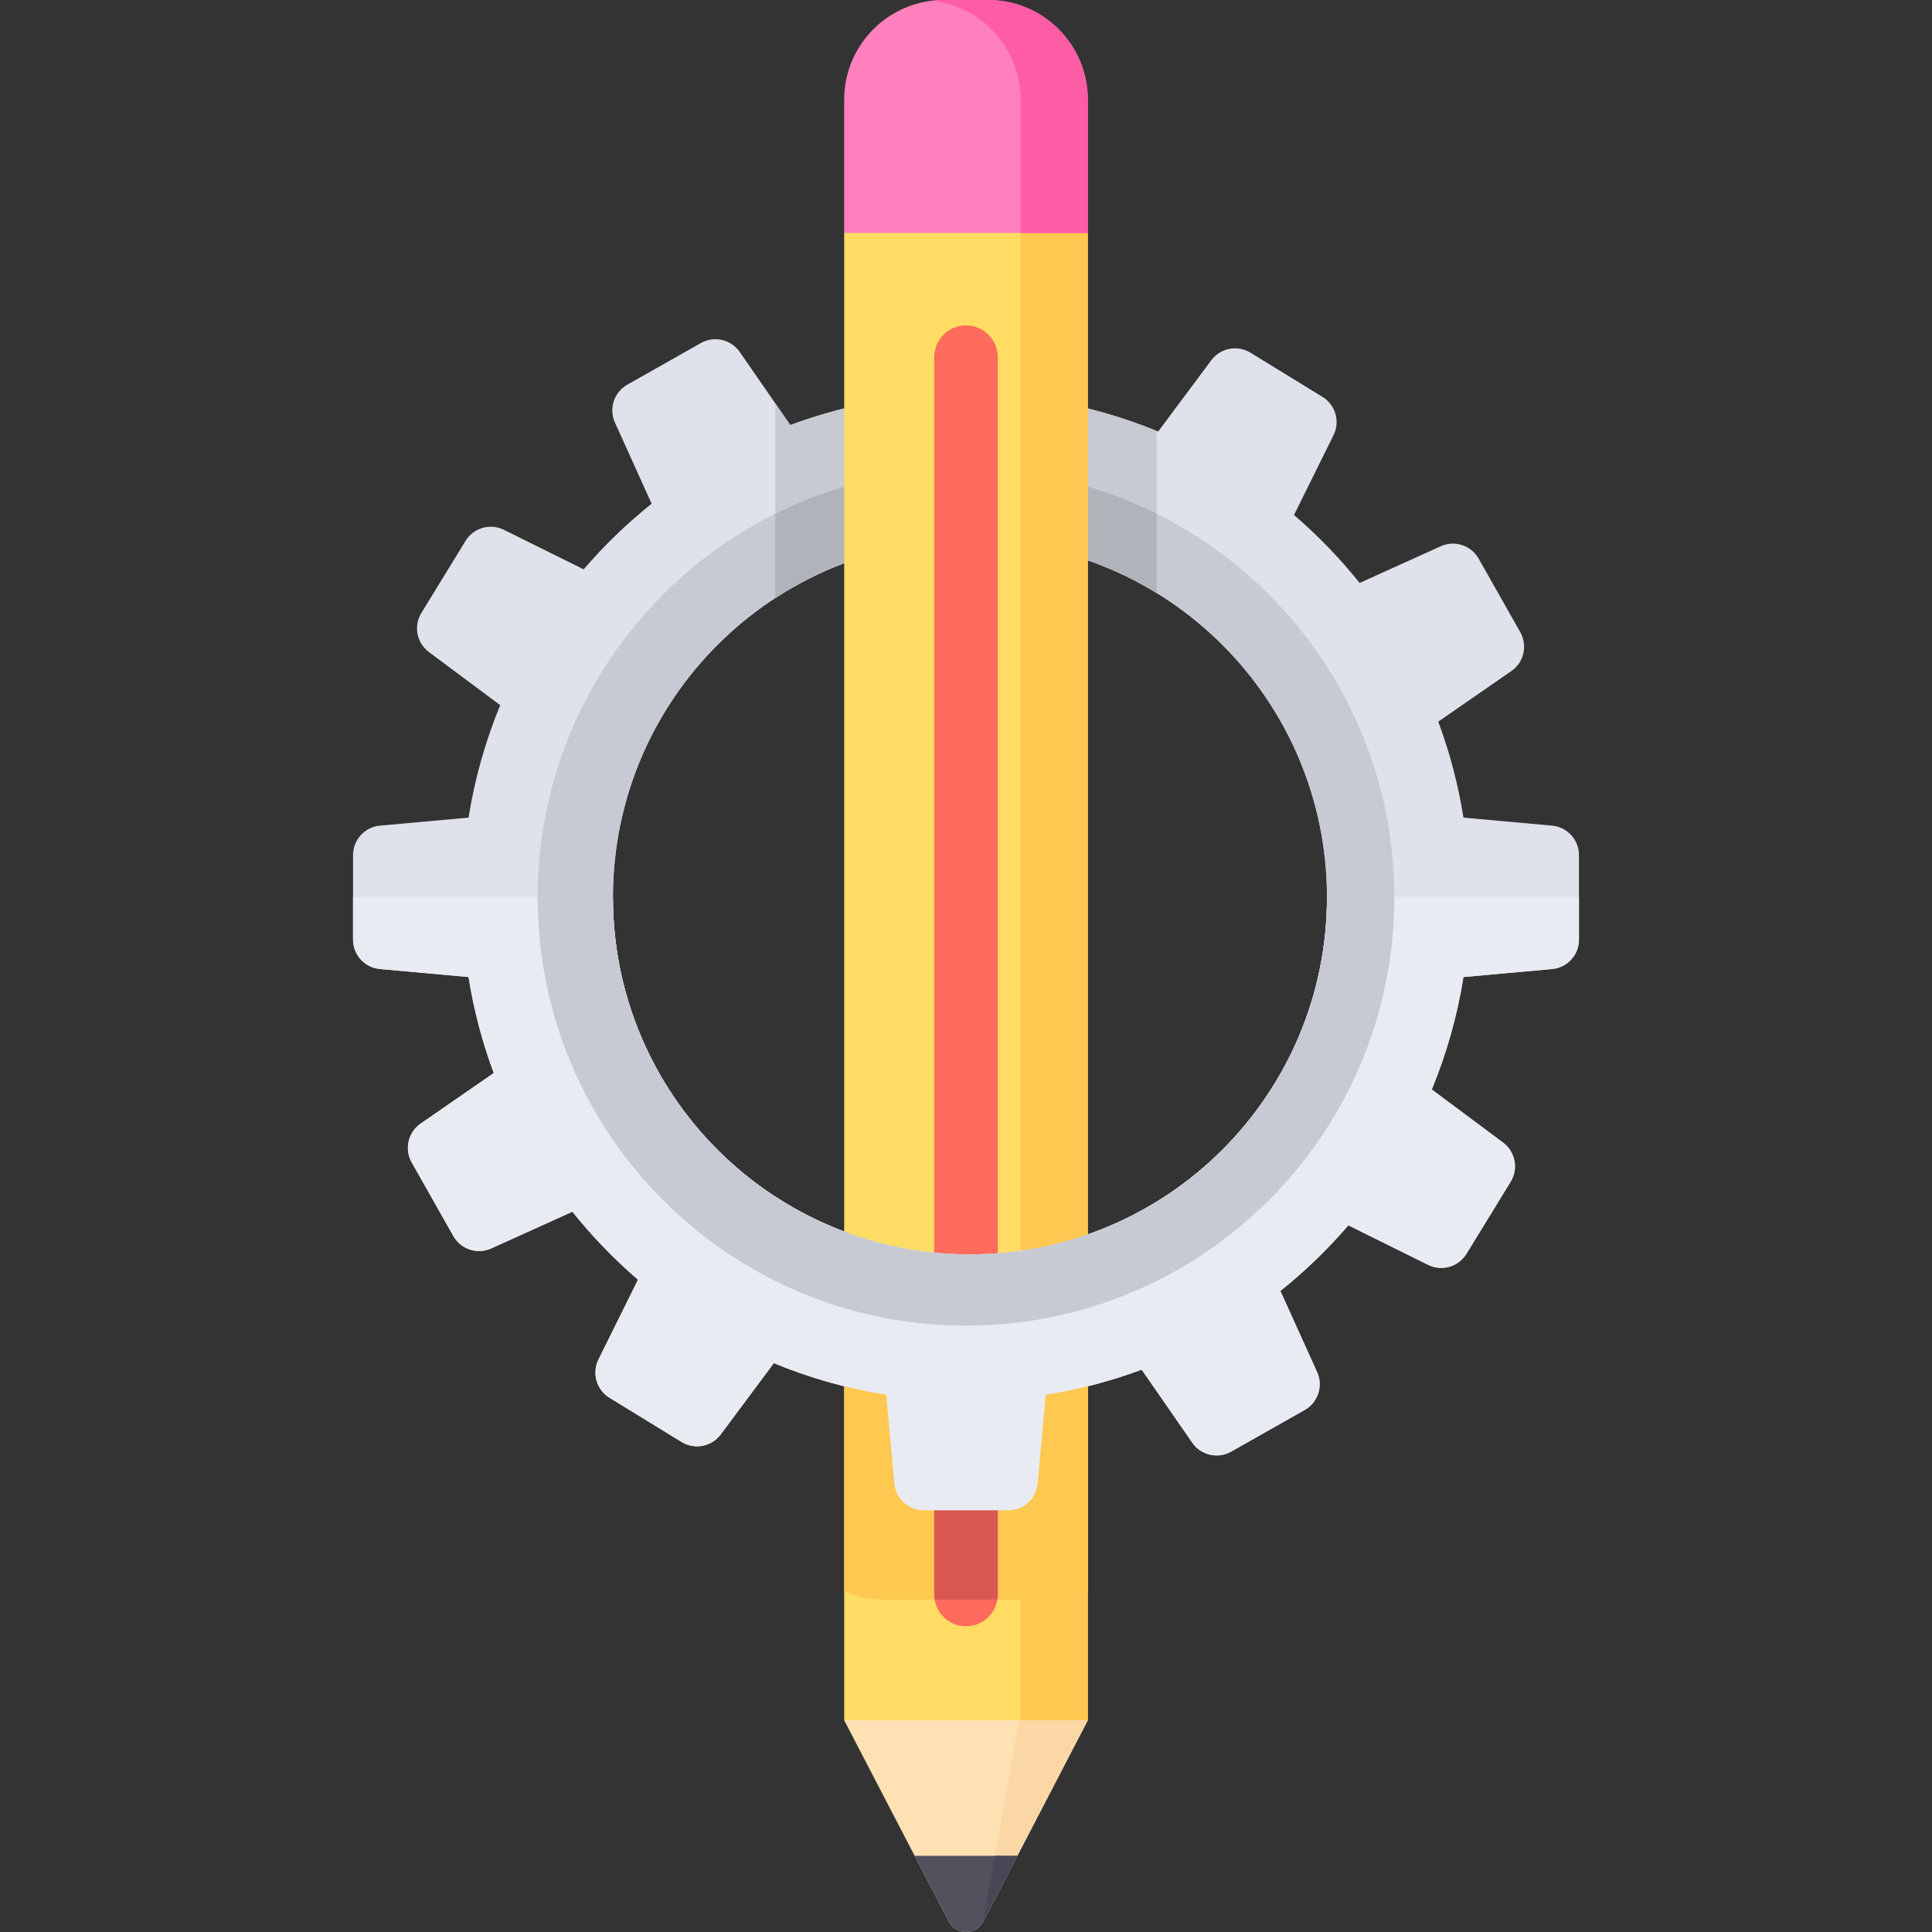 <?xml version="1.0" encoding="iso-8859-1"?>
<!-- Generator: Adobe Illustrator 19.0.0, SVG Export Plug-In . SVG Version: 6.00 Build 0)  -->
<svg version="1.1" id="Capa_1" xmlns="http://www.w3.org/2000/svg" xmlns:xlink="http://www.w3.org/1999/xlink" x="0px" y="0px"
	 viewBox="0 0 512.001 512.001" style="enable-background:new 0 0 512.001 512.001;" xml:space="preserve">
<rect x="0" y="0" width="512.001" height="512.001" fill="#333333" stroke="none"/>
<path style="fill:#DFE2EA;" d="M411.319,218.803l-23.482-2.126c-1.398-8.794-3.654-17.302-6.681-25.436l19.375-13.406
	c3.333-2.305,4.356-6.772,2.36-10.299l-11.032-19.493c-1.996-3.527-6.352-4.948-10.045-3.279l-21.498,9.723
	c-5.225-6.533-11.048-12.566-17.391-18.013l10.472-21.144c1.799-3.631,0.53-8.035-2.924-10.153l-19.093-11.709
	c-3.455-2.119-7.954-1.252-10.375,1.998l-14.08,18.896c-9.437-3.897-19.415-6.744-29.795-8.395l-2.128-23.482
	c-0.365-4.036-3.748-7.127-7.801-7.127h-22.398c-4.052,0-7.436,3.091-7.801,7.127l-2.126,23.482
	c-8.794,1.398-17.302,3.654-25.436,6.681l-13.406-19.375c-2.305-3.333-6.772-4.356-10.299-2.36l-19.493,11.032
	c-3.527,1.996-4.948,6.352-3.279,10.045l9.724,21.498c-6.533,5.225-12.566,11.048-18.013,17.391l-21.144-10.472
	c-3.631-1.799-8.035-0.53-10.153,2.924l-11.709,19.094c-2.119,3.454-1.252,7.954,1.998,10.375l18.896,14.08
	c-3.897,9.437-6.744,19.417-8.395,29.796l-23.482,2.126c-4.036,0.365-7.127,3.748-7.127,7.801v22.398
	c0,4.052,3.091,7.436,7.127,7.801l23.482,2.126c1.399,8.794,3.654,17.302,6.681,25.436l-19.375,13.406
	c-3.333,2.305-4.356,6.773-2.36,10.299l11.032,19.493c1.996,3.527,6.352,4.948,10.045,3.279l21.498-9.724
	c5.225,6.533,11.048,12.566,17.391,18.013l-10.472,21.143c-1.799,3.631-0.53,8.035,2.924,10.154l19.093,11.709
	c3.455,2.119,7.954,1.252,10.375-1.998l14.08-18.896c9.437,3.897,19.415,6.745,29.795,8.395l2.126,23.482
	c0.365,4.036,3.748,7.127,7.801,7.127h22.398c4.052,0,7.436-3.091,7.801-7.127l2.126-23.482c8.794-1.398,17.302-3.654,25.436-6.681
	l13.406,19.375c2.305,3.333,6.772,4.356,10.299,2.36l19.493-11.032c3.527-1.996,4.948-6.352,3.279-10.045l-9.724-21.498
	c6.533-5.225,12.566-11.048,18.013-17.391l21.143,10.472c3.631,1.799,8.035,0.53,10.153-2.924l11.709-19.093
	c2.119-3.454,1.252-7.954-1.998-10.375l-18.896-14.08c3.897-9.437,6.744-19.415,8.395-29.796l23.482-2.126
	c4.036-0.365,7.127-3.748,7.127-7.801v-22.398C418.446,222.553,415.354,219.17,411.319,218.803z M257.049,332.417
	c-52.254,0-94.614-42.36-94.614-94.614s42.36-94.614,94.614-94.614s94.614,42.36,94.614,94.614
	C351.662,290.057,309.302,332.417,257.049,332.417z"/>
<path style="fill:#FFE1B3;" d="M260.566,509.228l27.717-53.345l-5.614-2.714h-55.301l-3.649,2.714l27.717,53.345
	C253.357,512.925,258.645,512.925,260.566,509.228z"/>
<polygon style="fill:#FAD7A5;" points="288.283,455.883 282.669,453.169 264.422,453.169 270.037,455.883 260.566,509.228 "/>
<g>
	<path style="fill:#C7CAD3;" d="M256.001,124.291c-62.691,0-113.513,50.821-113.513,113.513
		c0,62.691,50.821,113.513,113.513,113.513s113.513-50.821,113.513-113.513C369.512,175.113,318.692,124.291,256.001,124.291z
		 M257.049,332.417c-52.254,0-94.614-42.36-94.614-94.614s42.36-94.614,94.614-94.614s94.614,42.36,94.614,94.614
		C351.662,290.057,309.302,332.417,257.049,332.417z"/>
	<path style="fill:#C7CAD3;" d="M306.53,318.451c-14.397,8.853-31.34,13.967-49.48,13.967c-19.033,0-36.739-5.64-51.578-15.31V361.4
		c9.322,3.815,19.166,6.611,29.403,8.24l2.126,23.482c0.365,4.036,3.748,7.127,7.801,7.127h22.398c4.052,0,7.436-3.091,7.801-7.127
		l2.126-23.482c8.794-1.398,17.302-3.654,25.435-6.681l3.968,5.734v-50.243H306.53z"/>
	<path style="fill:#C7CAD3;" d="M205.472,106.916v51.585c14.839-9.671,32.544-15.31,51.578-15.31
		c18.141,0,35.083,5.115,49.48,13.967v-42.95c-9.322-3.815-19.166-6.611-29.403-8.24l-2.126-23.484
		c-0.365-4.036-3.748-7.127-7.801-7.127h-22.398c-4.052,0-7.436,3.091-7.801,7.127l-2.126,23.482
		c-8.794,1.398-17.302,3.654-25.435,6.681L205.472,106.916z"/>
</g>
<path style="fill:#B1B3BA;" d="M205.472,136.139v22.362c14.839-9.671,32.544-15.31,51.578-15.31c18.141,0,35.083,5.115,49.48,13.967
	V136.14c-15.218-7.578-32.374-11.847-50.529-11.847S220.69,128.561,205.472,136.139z"/>
<polygon style="fill:#FFDC64;" points="288.283,455.883 223.719,455.883 223.719,61.757 227.649,58.389 284.915,58.108 
	288.283,61.757 "/>
<g>
	<polygon style="fill:#FFC850;" points="284.915,58.108 267.216,58.195 270.504,61.757 270.504,455.883 288.283,455.883 
		288.283,61.757 	"/>
	<path style="fill:#FFC850;" d="M288.283,340.597c-9.833,0.96-19.915,1.466-30.196,1.466c-11.74,0-23.224-0.657-34.369-1.902v81.514
		c2.716,1.375,6.2,2.205,9.988,2.205h44.589c3.787,0,7.272-0.83,9.988-2.205V340.597z"/>
</g>
<path style="fill:#FF6B5C;" d="M256.001,430.991c-4.652,0-8.421-3.771-8.421-8.421V94.657c0-4.651,3.769-8.421,8.421-8.421
	c4.652,0,8.421,3.771,8.421,8.421V422.57C264.422,427.22,260.652,430.991,256.001,430.991z"/>
<path style="fill:#D85750;" d="M258.087,342.064c-3.529,0-7.027-0.079-10.508-0.195v80.701c0,0.447,0.045,0.883,0.112,1.312h16.618
	c0.067-0.429,0.112-0.865,0.112-1.312v-80.583C262.317,342.029,260.209,342.064,258.087,342.064z"/>
<path style="fill:#FF80BD;" d="M261.866,0h-11.731c-14.589,0-26.416,11.827-26.416,26.416v35.341h64.565V26.416
	C288.283,11.827,276.456,0,261.866,0z"/>
<path style="fill:#FF5CA6;" d="M261.866,0h-11.731c-1.027,0-2.039,0.065-3.036,0.179c13.159,1.507,23.381,12.676,23.381,26.238
	v35.341h17.802V26.416C288.283,11.827,276.456,0,261.866,0z"/>
<path style="fill:#E9EBF2;" d="M351.662,237.803c0,52.254-42.36,94.614-94.614,94.614s-94.614-42.36-94.614-94.614H93.556v11.199
	c0,4.052,3.09,7.436,7.127,7.801l23.482,2.126c1.399,8.794,3.655,17.302,6.682,25.436l-19.375,13.406
	c-3.333,2.305-4.356,6.773-2.36,10.299l11.032,19.493c1.996,3.527,6.352,4.948,10.045,3.279l21.498-9.724
	c5.225,6.533,11.048,12.566,17.391,18.013l-10.472,21.144c-1.799,3.631-0.53,8.035,2.924,10.154l19.093,11.709
	c3.455,2.119,7.954,1.252,10.376-1.998l14.08-18.896c9.437,3.897,19.417,6.745,29.795,8.395l2.126,23.482
	c0.365,4.036,3.748,7.127,7.801,7.127h22.398c4.052,0,7.436-3.091,7.801-7.127l2.126-23.482c8.794-1.398,17.302-3.654,25.435-6.681
	l13.406,19.375c2.306,3.333,6.773,4.356,10.299,2.36l19.493-11.032c3.527-1.996,4.948-6.352,3.279-10.044l-9.723-21.498
	c6.533-5.225,12.566-11.048,18.013-17.391l21.144,10.472c3.631,1.799,8.035,0.53,10.153-2.924l11.709-19.093
	c2.118-3.454,1.252-7.954-1.998-10.375l-18.896-14.08c3.897-9.437,6.744-19.415,8.395-29.796l23.484-2.126
	c4.036-0.365,7.127-3.748,7.127-7.801v-11.199h-66.782V237.803z"/>
<path style="fill:#C7CAD3;" d="M257.049,332.417c-52.254,0-94.614-42.36-94.614-94.614h-19.947
	c0,62.691,50.821,113.513,113.513,113.513s113.513-50.821,113.513-113.513h-17.85C351.662,290.057,309.302,332.417,257.049,332.417z
	"/>
<path style="fill:#53515E;" d="M242.387,491.814l9.048,17.413c1.921,3.698,7.21,3.698,9.131,0l9.047-17.413H242.387z"/>
<polygon style="fill:#474756;" points="263.658,491.814 260.566,509.228 269.613,491.814 "/>
<g>
</g>
<g>
</g>
<g>
</g>
<g>
</g>
<g>
</g>
<g>
</g>
<g>
</g>
<g>
</g>
<g>
</g>
<g>
</g>
<g>
</g>
<g>
</g>
<g>
</g>
<g>
</g>
<g>
</g>
</svg>
